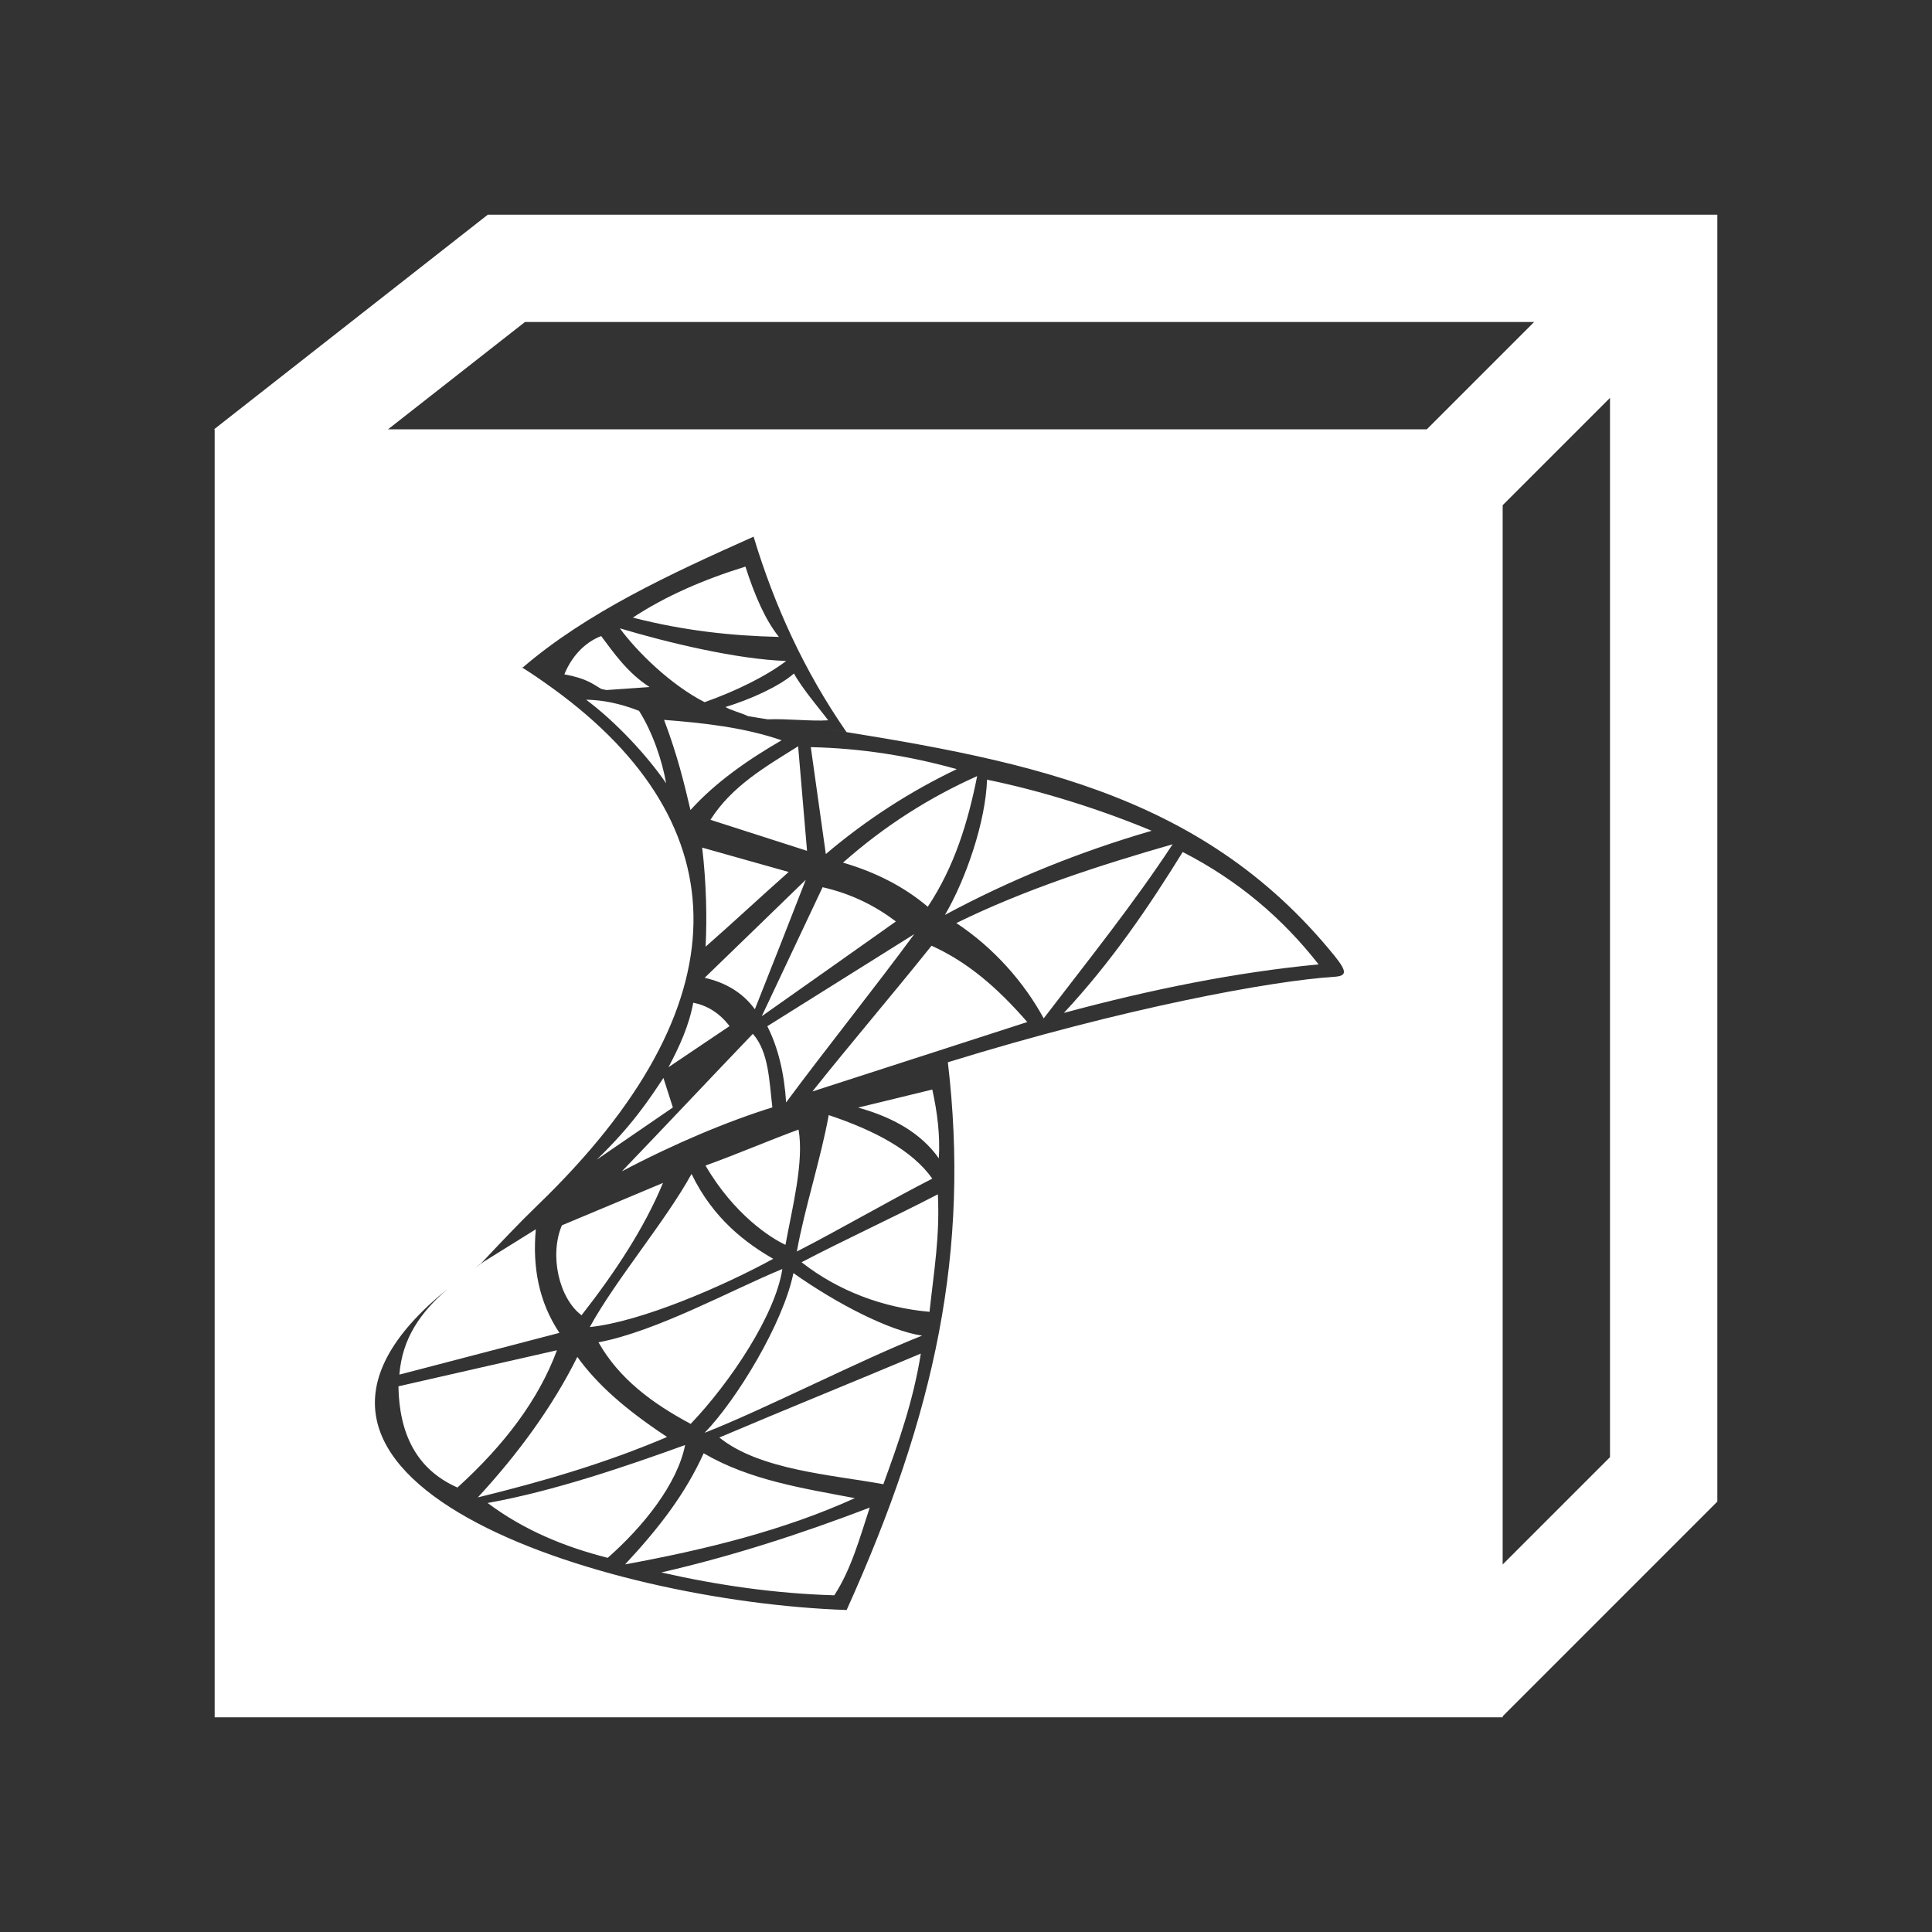 <?xml version="1.0" encoding="utf-8"?>
<svg version="1.1" id="img" xmlns="http://www.w3.org/2000/svg" xmlns:xlink="http://www.w3.org/1999/xlink" x="0px" y="0px"
	 width="18px" height="18px" viewBox="0 0 18 18" style="enable-background:new 0 0 18 18;" xml:space="preserve">
<rect x="0" y="0" width="18" height="18" fill="#333333" stroke="none"/>
<path id="wh-mssql.inverted" style="fill:#FFFFFF;" d="M5.775,5.854C6.23,5.99,6.87,6.143,7.325,6.158
	C7.139,6.3,6.853,6.44,6.565,6.542C6.251,6.382,5.936,6.074,5.775,5.854z M6.619,7.638c0.3,0.097,0.6,0.192,0.9,0.289
	C7.492,7.603,7.464,7.277,7.436,6.953C7.131,7.144,6.819,7.323,6.619,7.638z M6.945,5.279c-0.388,0.12-0.742,0.273-1.049,0.475
	c0.477,0.123,0.925,0.17,1.361,0.18C7.13,5.776,7.031,5.547,6.945,5.279z M6.969,6.672c0.061,0.01,0.124,0.021,0.185,0.03
	c0.169-0.008,0.397,0.019,0.562,0.009C7.645,6.614,7.479,6.423,7.397,6.275c-0.136,0.12-0.41,0.243-0.638,0.312
	C6.797,6.613,6.914,6.645,6.969,6.672z M5.65,6.429C5.784,6.42,5.918,6.411,6.052,6.401C5.847,6.27,5.714,6.077,5.601,5.926
	C5.444,5.986,5.323,6.121,5.258,6.283c0.213,0.038,0.269,0.094,0.345,0.136C5.619,6.423,5.634,6.426,5.65,6.429z M6.459,9.342
	C6.418,9.561,6.328,9.755,6.228,9.943c0.189-0.127,0.38-0.256,0.569-0.383C6.701,9.434,6.585,9.367,6.459,9.342z M6.187,6.707
	c0.124,0.328,0.186,0.585,0.246,0.84c0.234-0.26,0.543-0.473,0.849-0.65C6.93,6.776,6.549,6.735,6.187,6.707z M5.461,6.519
	c0.281,0.211,0.565,0.517,0.745,0.778C6.169,7.086,6.081,6.824,5.954,6.623C5.773,6.552,5.608,6.521,5.461,6.519z M7.149,9.561
	c0.101,0.2,0.158,0.439,0.175,0.71C7.7,9.764,8.144,9.211,8.518,8.703C8.063,8.988,7.606,9.274,7.149,9.561z M8.914,7.166
	c-0.439-0.123-0.892-0.195-1.36-0.205C7.6,7.293,7.647,7.625,7.694,7.957C8.07,7.638,8.477,7.375,8.914,7.166z M10.73,7.74
	c-0.487-0.203-1.028-0.372-1.534-0.476c-0.013,0.393-0.197,0.927-0.392,1.26C9.411,8.197,10.053,7.937,10.73,7.74z M8.644,8.448
	c0.25-0.376,0.375-0.791,0.46-1.217C8.658,7.43,8.24,7.695,7.854,8.037C8.156,8.125,8.422,8.26,8.644,8.448z M7.507,8.197
	C7.193,8.501,6.88,8.806,6.565,9.11c0.194,0.044,0.354,0.137,0.468,0.293C7.192,9.002,7.351,8.599,7.507,8.197z M6.181,10.043
	c-0.137,0.206-0.291,0.442-0.621,0.761c0.238-0.162,0.473-0.325,0.709-0.486C6.239,10.225,6.21,10.135,6.181,10.043z M7.196,10.317
	C7.167,10.079,7.164,9.8,7.014,9.632c-0.373,0.389-0.847,0.893-1.22,1.281C6.282,10.655,6.776,10.448,7.196,10.317z M7.664,8.266
	C7.475,8.667,7.286,9.066,7.097,9.468c0.417-0.294,0.834-0.588,1.25-0.883C8.156,8.441,7.936,8.328,7.664,8.266z M6.542,7.897
	C6.58,8.221,6.588,8.539,6.574,8.82c0.262-0.23,0.511-0.463,0.774-0.696C7.079,8.049,6.812,7.973,6.542,7.897z M6.383,13.463
	c-0.561,0.203-1.227,0.43-1.84,0.54c0.339,0.254,0.718,0.409,1.119,0.511C5.995,14.221,6.311,13.826,6.383,13.463z M8.66,12.222
	c0.042-0.385,0.097-0.701,0.078-1.095c-0.404,0.21-0.865,0.421-1.27,0.633C7.81,12.028,8.225,12.183,8.66,12.222z M8.23,13.828
	c0.145-0.398,0.28-0.781,0.349-1.217c-0.598,0.252-1.28,0.528-1.877,0.782C7.078,13.696,7.748,13.74,8.23,13.828z M6.565,13.349
	c0.552-0.216,1.474-0.689,2.026-0.905c-0.306-0.046-0.792-0.295-1.199-0.583C7.297,12.329,6.863,13.042,6.565,13.349z M7.995,10.319
	c0.326,0.091,0.587,0.239,0.752,0.473c0.013-0.214-0.014-0.428-0.061-0.641C8.455,10.207,8.225,10.264,7.995,10.319z M11.019,7.938
	C10.7,8.454,10.354,8.962,9.912,9.437c0.801-0.216,1.593-0.378,2.373-0.452C11.951,8.557,11.535,8.202,11.019,7.938z M6.573,10.859
	c0.267,0.459,0.611,0.677,0.745,0.739c0.061-0.337,0.175-0.773,0.122-1.074C7.177,10.62,6.833,10.767,6.573,10.859z M7.569,10.169
	c0.667-0.216,1.335-0.432,2.002-0.647C9.294,9.204,9.019,8.965,8.679,8.811C8.321,9.259,7.926,9.72,7.569,10.169z M8.91,8.6
	c0.352,0.233,0.633,0.555,0.814,0.888c0.417-0.545,0.843-1.076,1.201-1.622C10.229,8.066,9.544,8.289,8.91,8.6z M7.773,14.863
	c0.158-0.244,0.233-0.522,0.33-0.817c-0.633,0.242-1.278,0.452-1.942,0.604C6.689,14.77,7.226,14.847,7.773,14.863z M6.435,13.266
	c0.37-0.388,0.789-1.015,0.854-1.443c-0.47,0.193-1.171,0.581-1.713,0.683C5.768,12.846,6.079,13.076,6.435,13.266z M6.177,11.021
	c-0.313,0.131-0.627,0.264-0.942,0.395c-0.118,0.278-0.028,0.679,0.183,0.838C5.733,11.851,6.003,11.441,6.177,11.021z
	 M7.721,10.389c-0.071,0.397-0.226,0.873-0.297,1.271c0.393-0.201,0.869-0.478,1.262-0.679C8.5,10.717,8.148,10.532,7.721,10.389z
	 M6.443,10.937c-0.243,0.442-0.706,0.985-0.948,1.427c0.481-0.05,1.247-0.383,1.709-0.636C6.96,11.588,6.646,11.36,6.443,10.937z
	 M6.556,13.54c-0.171,0.376-0.409,0.688-0.732,1.035c0.752-0.138,1.479-0.317,2.14-0.617C7.489,13.867,6.989,13.793,6.556,13.54z
	 M3.712,12.916c0.008,0.441,0.167,0.774,0.55,0.943c0.434-0.394,0.756-0.816,0.927-1.279C4.697,12.692,4.205,12.803,3.712,12.916z
	 M5.379,12.642c-0.234,0.469-0.551,0.901-0.927,1.309c0.596-0.146,1.187-0.317,1.763-0.563C5.828,13.132,5.564,12.9,5.379,12.642z
	 M16,2v11.99l-2,2V16H2V4H1.994l2.551-2H16z M3.615,4h9.678l1-1H4.891L3.615,4z M12.434,8.906C11.175,7.351,9.477,7.07,7.497,6.759
	l0.39,0.062C7.492,6.251,7.214,5.64,7.021,5C6.239,5.349,5.467,5.707,4.869,6.22c-0.06-0.029,0.015,0,0.289,0.199
	c1.738,1.264,1.787,2.945-0.152,4.812c-0.167,0.161-0.349,0.354-0.525,0.541c-0.029,0.019-0.046,0.037-0.074,0.056
	c0.035-0.025,0.066-0.05,0.103-0.075c0.161-0.1,0.321-0.2,0.482-0.3c-0.032,0.35,0.027,0.676,0.22,0.965
	c-0.497,0.13-0.994,0.259-1.491,0.389c0.026-0.338,0.197-0.581,0.449-0.798C1.976,13.782,5.622,14.924,7.888,15
	c0.829-1.837,1.149-3.354,0.943-5.103c1.642-0.508,3.025-0.76,3.597-0.796C12.546,9.093,12.556,9.058,12.434,8.906z M15,3.707l-1,1
	v9.869l1-1V3.707z"/>
</svg>
